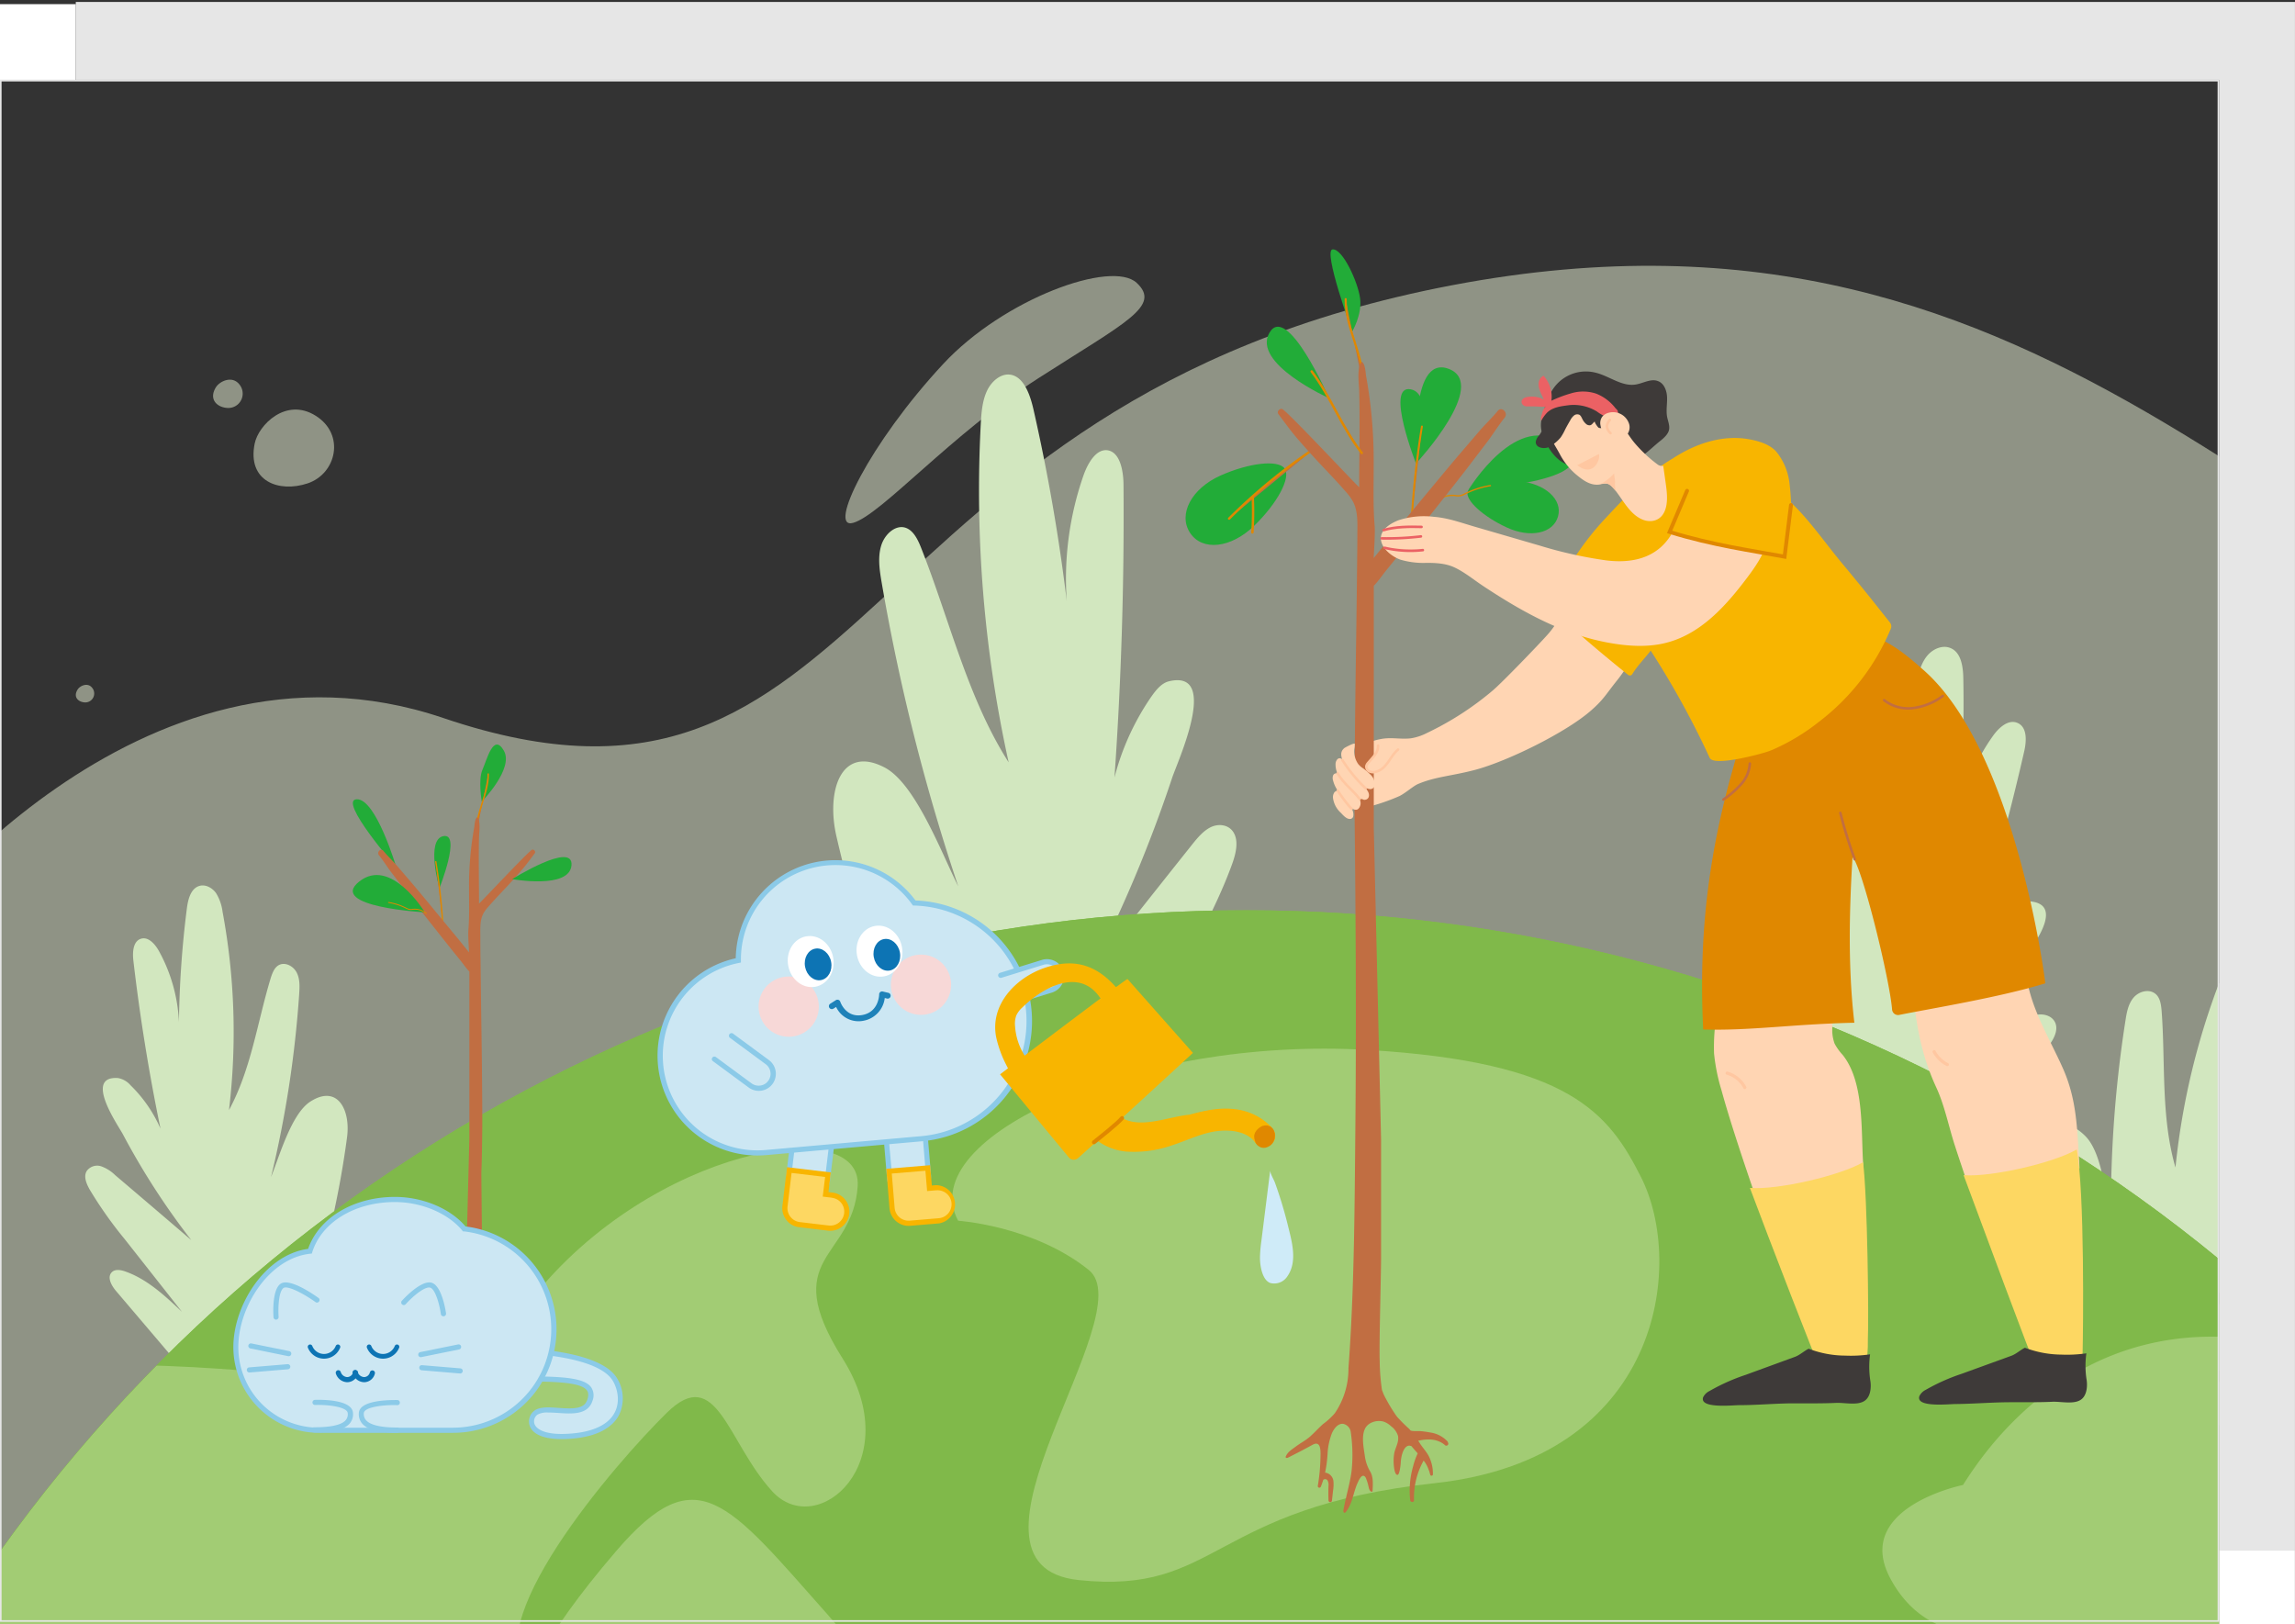 <svg xmlns="http://www.w3.org/2000/svg" xmlns:xlink="http://www.w3.org/1999/xlink" viewBox="0 0 715 506"><rect x="0" y="0" width="715" height="506" fill="#333333" stroke="none"/><defs><clipPath id="a"><rect y="24.14" width="691.4" height="480.39" fill="none"/></clipPath><clipPath id="b"><rect x="-0.02" y="25.61" width="691.4" height="480.39" fill="none"/></clipPath><clipPath id="c"><circle cx="388.18" cy="760.64" r="477.06" fill="#80b94a"/></clipPath></defs><g clip-path="url(#a)"><path d="M1063.89,197.6c-33.94,33.61-50.79,95.68-199,43.53S643.11,52.67,452.56,88.83,272.73,269.31,138.09,223.68C42.52,191.29-31.24,291.59-31.24,291.59L-6,758.57s1079.39-40.37,1094.85-54.69S1063.89,197.6,1063.89,197.6Z" fill="#ecf4d9" opacity="0.5"/><path d="M79.35,138.16c1.17-5.7,9.7-14.48,19-8.64s6.45,18.08-2.52,21.07S76.94,149.92,79.35,138.16Z" fill="#ecf4d9" opacity="0.5"/><path d="M67.29,120.61c1.17-1.85,5.2-3.85,7.48-.6a4.48,4.48,0,0,1-3.71,7.09C67.67,127,64.89,124.44,67.29,120.61Z" fill="#ecf4d9" opacity="0.5"/><path d="M24.19,214.8c.72-1.15,3.23-2.39,4.64-.37a2.78,2.78,0,0,1-2.3,4.4C24.42,218.76,22.69,217.18,24.19,214.8Z" fill="#ecf4d9" opacity="0.5"/><path d="M265.78,162.89c8.7-2.45,30.56-27.64,57.78-45.1s38.34-22.45,30.56-29.68S312.78,93,293.84,113.4C270.78,138.2,257.72,165.15,265.78,162.89Z" fill="#ecf4d9" opacity="0.5"/></g><g clip-path="url(#b)"><path d="M720.48,402.74c1.6-1.7,3.23-4,2.47-6.18-.63-1.85-2.78-2.84-4.74-2.77a13.59,13.59,0,0,0-5.52,1.82q-16,8-31.92,16a255.4,255.4,0,0,0,32.4-30.67c2.29-2.6,18.47-16.78,6.12-18.9-1.75-.3-3.47.54-5,1.42a47.83,47.83,0,0,0-14,12.4q12.62-27.21,22.72-55.5c1-2.79,1.64-6.6-.94-8.13-2.41-1.43-5.36.61-7.25,2.65a55.49,55.49,0,0,0-12.68,22.84,342.9,342.9,0,0,0,6.18-39.82c.31-3.21.21-7.16-2.62-8.76-2-1.16-4.74-.44-6.49,1.1a16.16,16.16,0,0,0-3.7,5.85,225.09,225.09,0,0,0-17.75,67.63c-4.59-15.9-3.08-32.53-4.32-48.88-.17-1.88-.44-4-1.89-5.2-2-1.68-5.19-.8-6.85,1.16s-2.13,4.61-2.52,7.14a376.66,376.66,0,0,0-4.46,65.31c-1.36-7.66-2.22-23.44-8-29.28-8.22-8.32-14.86-.48-15.71,9.2a326.21,326.21,0,0,0-.09,56.43q-5.15-13.72-10.27-27.45c-1.21-3.22-3.39-7.08-6.81-6.71a5.08,5.08,0,0,0-3,1.61c-3,3.14-2.45,8.13-1.7,12.41l4.44,25.46.75,4.29a16.91,16.91,0,0,1,3,1.9L676.13,455l27.24-19.65c2-1.45,4.25-3.91,2.93-6-.9-1.44-2.95-1.59-4.65-1.43-8.35.8-15.9,5-23.18,9.13l25.86-20.25C710,412.36,715.6,407.94,720.48,402.74Z" fill="#d2e7bf"/><path d="M383.88,269.14c1.19-3.29,2.16-7.37.24-10.09-1.61-2.26-4.67-2.48-7-1.31s-4.18,3.43-5.92,5.62q-15.93,20-31.8,40.14a426,426,0,0,0,25.78-61.19c1.63-4.93,15-33.88-1-30.06-2.27.54-4,2.66-5.47,4.76a78.82,78.82,0,0,0-11.5,25.21q3.18-45.39,2.82-90.91c0-4.49-1-10.23-4.78-11-3.6-.69-6.28,3.81-7.67,7.74a97.72,97.72,0,0,0-5.23,39.25A588.6,588.6,0,0,0,322,127.67c-1.06-4.7-3-10.23-7.13-10.93-3-.51-6,2-7.43,5.13s-1.7,6.78-1.89,10.3a393.19,393.19,0,0,0,8.69,105.32c-12.75-19.94-18.36-44.25-27.21-66.67-1-2.56-2.32-5.36-4.65-6.31-3.15-1.28-6.69,1.74-7.83,5.42s-.53,7.69.12,11.48a634.2,634.2,0,0,0,23.87,94.71c-5.1-10.07-13.23-31.89-22.9-37-13.76-7.22-18.34,7.5-15,21.65a539.48,539.48,0,0,0,25.21,79.78L261,307.46c-2.91-3.88-7.3-8.14-11.32-5.72a7.56,7.56,0,0,0-2.95,3.93c-2.26,6.09.65,12.83,3.49,18.47L267,357.66l2.84,5.65a19.8,19.8,0,0,1,4.51,1l78.82,3.05,24.44-42.78c1.8-3.15,3.43-7.86.88-10.11-1.76-1.55-4.32-.63-6.32.54-9.84,5.73-17.17,15.84-24.2,25.66q11.24-21.42,22.48-42.84C375.34,288.53,380.25,279.17,383.88,269.14Z" fill="#d2e7bf"/><path d="M638.35,325.71c1.54-2.11,3-4.84,1.91-7.19-.93-2-3.4-2.76-5.54-2.41a15.23,15.23,0,0,0-5.81,2.78Q612.44,329.92,596,341a288,288,0,0,0,31.56-38.46c2.18-3.2,18.08-21.14,4.29-21.77-2-.09-3.73,1.07-5.29,2.26a53.66,53.66,0,0,0-13.72,15.67q10.33-31.89,17.79-64.6c.74-3.23,1-7.54-2.06-8.87-2.83-1.25-5.79,1.41-7.6,3.94a62.84,62.84,0,0,0-11,27,387.54,387.54,0,0,0,1.69-44.94c-.07-3.6-.69-8-4-9.34-2.38-1-5.24.17-7,2.12s-2.55,4.5-3.3,7a254.85,254.85,0,0,0-10.81,77.35c-7.06-17-7.52-35.6-11-53.53-.43-2.06-1-4.33-2.74-5.5-2.36-1.58-5.79-.16-7.34,2.24s-1.75,5.4-1.86,8.26a424.29,424.29,0,0,0,3.45,72.93c-2.47-8.3-5.42-25.65-12.48-31.32-10.06-8.06-16.33,1.53-16,12.37a367.58,367.58,0,0,0,7.1,62.5l-14.75-29c-1.73-3.4-4.6-7.37-8.31-6.49a5.62,5.62,0,0,0-3.09,2.21c-2.89,3.89-1.65,9.34-.28,14q4,13.79,8.11,27.57c.45,1.55.91,3.1,1.36,4.65a18.7,18.7,0,0,1,3.53,1.67l64.11,18.74,27.33-25.54c2-1.88,4.15-4.92,2.44-7.06-1.18-1.48-3.43-1.36-5.28-.94-9,2-16.77,7.75-24.21,13.32l25.73-26C628.05,337.82,633.66,332.14,638.35,325.71Z" fill="#d2e7bf"/><path d="M27.94,370.59c-1-1.79-2-4.07-.89-5.82a4,4,0,0,1,4.51-1.41,12,12,0,0,1,4.29,2.71q11.9,10.11,23.75,20.27a227.76,227.76,0,0,1-21.33-33c-1.43-2.7-12.3-18.21-1.53-17.49a6.65,6.65,0,0,1,3.93,2.25A42.78,42.78,0,0,1,50,351.6q-5.38-26-8.45-52.35c-.3-2.6-.11-6,2.34-6.79,2.3-.74,4.39,1.62,5.59,3.76a50.39,50.39,0,0,1,6.27,22.23A309.25,309.25,0,0,1,58.22,283c.36-2.82,1.2-6.2,3.89-7,1.93-.58,4.06.6,5.23,2.28a14.53,14.53,0,0,1,2,5.78,204.15,204.15,0,0,1,2,61.77c6.91-12.73,8.82-27.32,13-41.12.51-1.58,1.14-3.32,2.59-4.08,2-1,4.51.38,5.53,2.4s.9,4.41.75,6.66a339.52,339.52,0,0,1-8.77,57C87,360.4,90.73,347,96.69,343.18c8.5-5.45,12.57,2.64,11.43,11.14a293,293,0,0,1-10.73,48.51q6.94-10.74,13.88-21.48c1.63-2.52,4.2-5.39,7-4.37a4.43,4.43,0,0,1,2.22,2c1.92,3.31.5,7.49-1,11L111,411l-1.46,3.54a14.47,14.47,0,0,0-2.88,1l-51.43,9.08q-9.55-11.23-19.12-22.48c-1.4-1.66-2.81-4.23-1.3-5.77,1-1.06,2.78-.77,4.17-.28,6.87,2.4,12.4,7.57,17.72,12.61L38.82,386A126.64,126.64,0,0,1,27.94,370.59Z" fill="#d2e7bf"/><circle cx="388.18" cy="760.64" r="477.06" fill="#80b94a"/><circle cx="388.18" cy="760.64" r="477.06" fill="#80b94a"/><g clip-path="url(#c)"><g opacity="0.6"><path d="M737.73,690.1s-38.1,21-65.48-1.17-8.33,24.5-46.42,2.33-1.2-49-58.34-39.67S435.12,729.32,452,790.44c17.62,63.71,18.2,93.75,64.29,109.68,53.21,18.39,97.61-39.67,101.18,5.83S613.92,971.29,633,1016.8s-31,50.17,10.71,115.51,106.56,56.57,136.32-13.44,30.34-63.57,16.06-112.57,8.33-61.84,40.47-102.68,14.33-66.57-9.52-71.34c-37.78-7.56-72.62-76.84-67.86-106s42.86,79.34,79.76,80.51,95.24-44.34,61.9-58.34-83.33-24.51-69-49,58.33,44.34,101.19,42,55.95,114.35,80.95,117.85,117.85-165.68,69-294-160.71-126-289.27-130.68c0,0-17.86,17.5-38.1,16.33s13.1-21-47.62-32.67-90.47,35-96.42,44.34c0,0-34.52,7-22.62,29.17s34.52,16.34,34.52,16.34,17.86,17.5-26.19,22.17l-26.18,18.66s-42.86,7-36.91,29.17,6,26.84-23.81,38.51-10.71,35,17.86,31.5,30.95-15.17,54.76-33.84,32.32-14.82,46.63,5.89c10.14,14.67,34.3,24.31,58.91,19A24.51,24.51,0,0,1,718.06,658C720.38,669.74,725.86,682,737.73,690.1Z" fill="#b9d98f"/><path d="M298.51,380.3s23.47,1.53,40.68,15.33-46.94,92-3.13,96.62,40.61-22.53,111-30.2,78-68,64.21-95.31c-10.05-19.86-22.1-35.94-85.39-39.66C353.91,322.84,284.43,354.23,298.51,380.3Z" fill="#b9d98f"/><path d="M165.51,522.92s1.57-10.74,26.6-39.87,34.42-15.34,65.72,19.93,43.81,85.88,15.64,85.88-64.15-26.07-61-1.53-34.79,18.95-46.94,24.54c-35.46,16.29-40.68,67.47-64.15,84.34s7.83,52.14-14.08,58.28-15.64-42.94-46.94-38.34S-41,786.69-8.16,788.23s50.07-19.94,59.45-3.07S38.78,828.1,65.38,846.5s20.34-10.73,53.19-13.8S178,848,210.89,875.64s42.24,3.07,48.5,49.07,89.19,19.94,89.19,61.35-29.73,30.67-28.17,82.81-40.68,24.54-57.89,90.48-103.27,85.88-54.76,167.16c0,0-12.52,35.27-43.81-4.6s-15.65-199.37-31.29-240.77-45.38-21.47-59.46-61.35-25-62.87-7.82-90.48,21.9-41.4,0-46-26.6-16.87-62.59-53.68-65.71,16.87-87.62-84.34-92.31-75.15-45.37-144.16S-88,493.78-138,489.18-145.85,434-11.29,426.3,128,452.37,165.51,404.83s103.27-58.27,101.7-35.27-25,21.47-4.69,53.68-7.82,56.74-21.9,41.4-17.22-39.87-32.86-24.53S146.74,507.58,165.51,522.92Z" fill="#b9d98f"/></g></g></g><path d="M495.46,221.54c4.11-3.54,4.78-5.14,8.28-9.51,6.66-8.31,12.07-21,6.33-31.33-2.77-5-10.08-6.58-14.87-3.53-2.07,1.32-3.34,3.57-4.45,5.77-2.56,5.06-4.77,10.46-8.59,14.75-2.8,3.15-14.12,14.9-17.11,17.43a94,94,0,0,1-20.35,13.16,16.63,16.63,0,0,1-5.13,1.73c-3.31.38-6-.41-9.39.23A20.61,20.61,0,0,0,424.9,232c-4.06,1.94-2,7.67-2.43,11.47-.21,1.94-.28,4.12,1,5.61,1.47,1.73.22,3,2.41,2.38A62.67,62.67,0,0,0,436,248c2-1,4.25-3.11,5.82-3.77,5.46-2.3,10.37-2.45,17.76-4.39C469.63,237.16,487.61,228.32,495.46,221.54Z" fill="#ffd5b3"/><path d="M380.21,148.16c9-4,17.94-5,20-2.22s-2.2,10.8-9.46,17.84-16.21,8-20,2.21S371.21,152.2,380.21,148.16Z" fill="#22ac38"/><path d="M382.93,161.56a179,179,0,0,1,26.82-22" fill="#c16e42" stroke="#e08800" stroke-linecap="round" stroke-miterlimit="10" stroke-width="0.75"/><path d="M421.26,103.31s-9.22-25.4-6.08-25.62,7.89,10.18,8.56,15.27S421.26,103.31,421.26,103.31Z" fill="#22ac38"/><path d="M419.24,93.19c-.14,9.07,5.85,17.74,5.36,26.8" fill="#c16e42" stroke="#e08800" stroke-linecap="round" stroke-miterlimit="10" stroke-width="0.66"/><path d="M457.53,152.55s15.37-25.39,29.73-13.91S457.53,152.55,457.53,152.55Z" fill="#22ac38"/><path d="M469.39,164.31c-7.34-3.41-12.79-8.36-12.17-11.06s7.78-4.21,16-3.39,13.67,5.77,12.17,11.06S476.73,167.72,469.39,164.31Z" fill="#22ac38"/><path d="M447.22,156.26a8.23,8.23,0,0,1,6.17-1.88,4.07,4.07,0,0,0,2.58-.31c.91-.47,1.83-.89,2.74-1.25a26.39,26.39,0,0,1,5.62-1.53" fill="none" stroke="#e08800" stroke-linecap="round" stroke-miterlimit="10" stroke-width="0.4"/><path d="M441.33,144.86s6.28-22.08-1.84-23.58S441.33,144.86,441.33,144.86Z" fill="#22ac38"/><path d="M441.51,144s22.47-24.31,9.83-29.09S441.51,144,441.51,144Z" fill="#22ac38"/><path d="M443,132.87a264.08,264.08,0,0,0-3.16,28.75" fill="#c16e42" stroke="#e08800" stroke-linecap="round" stroke-miterlimit="10" stroke-width="0.59"/><path d="M466.62,128c-1.8,2.22-3.9,4.15-5.75,6.32l-5.58,6.51c-3.81,4.45-7.55,9-11.28,13.49s-7.3,8.81-10.93,13.23c-1.71,2.09-3.4,4.2-5.1,6.31,0-1.32.5-7.48.29-10-.53-6.44-.29-12.87-.3-19.32a147.9,147.9,0,0,0-2.32-27.12c-.24-1.31-.26-4-1.36-4.69-1.68,1.32-.89,7-.84,9.08.25,9.69,0,20.31,0,30-2.4-2.3-20.95-22.15-23.78-24.27-.82-.61-2,.61-1.43,1.42,1.91,2.53,3.73,5.08,5.8,7.5s4.39,5,6.65,7.43c2.88,3.1,5.85,6.11,8.6,9.32a16.43,16.43,0,0,1,2.27,3.13c1.54,3,1.34,6.62,1.32,9.9,0,3.8-.06,7.6-.1,11.39q-.12,11.4-.29,22.79c-.21,15.2-.43,30.4-.48,45.6,0,2.36,0,4.72,0,7.07.38,33.23.56,66.46.24,99.69-.24,24.5-.33,49.07-2.14,73.48a24.63,24.63,0,0,1-4.24,14,21.44,21.44,0,0,1-3.65,3.36c-1.49,1.31-2.79,2.83-4.31,4.12-1.27,1.07-2.76,1.84-4.09,2.83s-2.57,1.68-3.21,3.1a.45.45,0,0,0-.06.32c.08.3.51.23.78.09,2.57-1.29,5.11-2.61,7.64-4,2.85-1.53,2.43,2.67,2.41,4.37a60.48,60.48,0,0,1-.81,8.39.49.49,0,0,0,.95.27c.28-.69.52-1.38.74-2.08a.89.89,0,0,1,1.29.12,2.62,2.62,0,0,1,.34,1.72c-.05,1.52-.05,3,0,4.55a.54.54,0,0,0,1.08,0c.12-1,.23-2.07.35-3.11a11.68,11.68,0,0,0,.11-2.83,3,3,0,0,0-2.6-2.71,39.47,39.47,0,0,0,.76-5.63,20.84,20.84,0,0,1,1.36-6.63c.6-1.33,1.75-3,3.38-2.95h.05a3,3,0,0,1,2.46,2.72,48.45,48.45,0,0,1,.24,12c-.53,4.1-1.82,8.1-2.54,12.19-.05.3,0,.72.27.79s.4-.13.54-.31c2.07-2.61,2.31-6.29,3.72-9.23.31-.64,1.18-2.63,2.14-1.74a1.79,1.79,0,0,1,.41.69,15.51,15.51,0,0,1,.75,2.49c.13.6.3,1.3.86,1.55a.3.3,0,0,0,.21,0c.15,0,.19-.25.19-.41.08-2.07.29-4.29-.89-6.1a13,13,0,0,1-1.57-4.91c-.36-2.4-1-5.7,0-8,.9-2.15,3.75-3.06,6-2.37a6.64,6.64,0,0,1,2.23,1.41,6,6,0,0,1,2.12,2.92c.39,1.64-.52,3.26-1,4.88-.7,2.42-.27,7.38.8,7.32.58.3,1-2.43,1.08-3.77.06-2,1-6.16,3.35-5.14.62.76,1.28,1.5,1.93,2.24a21.29,21.29,0,0,0-1.42,4,27.56,27.56,0,0,0-.92,10.57c.08.74,1.23.78,1.19,0a23.63,23.63,0,0,1,3-12.33,9.61,9.61,0,0,1,1.61,3,.46.46,0,0,0,.09.17c.13.42.25.84.36,1.27a.43.43,0,0,0,.83-.12,12,12,0,0,0-1.41-5.92c-.79-1.41-2-2.67-2.83-4.06-.11-.18-.24-.34-.35-.51,2.83-.66,5.91-.69,8.26,1.28a.62.62,0,0,0,1-.76.59.59,0,0,0-.14-.33,9.06,9.06,0,0,0-5.39-2.77,27.9,27.9,0,0,0-3.27-.44c-.46,0-2.61.1-2.9-.24a4.83,4.83,0,0,0-.41-.49,46,46,0,0,1-3.7-3.69c-.23-.32-.48-.63-.71-1a50.3,50.3,0,0,1-2.75-4.57c-.23-.41-.44-.84-.65-1.26s-.25-.61-.37-.92l-.25-.6a67.46,67.46,0,0,1-.71-9c-.2-5.7.44-27.22.43-32.36q0-18.35,0-36.7L428,258V182.5c1.41-1.45,2.59-3.21,3.83-4.75,1.8-2.23,3.61-4.45,5.4-6.69,3.57-4.48,7.11-9,10.67-13.49,3.42-4.31,6.84-8.62,10.18-13l5.18-6.8c1.91-2.5,3.54-5.21,5.51-7.65C470,128.62,467.84,126.48,466.62,128Z" fill="#c16e42"/><path d="M390.19,165.86a97.93,97.93,0,0,0,.1-11" fill="#c16e42" stroke="#e08800" stroke-linecap="round" stroke-miterlimit="10" stroke-width="0.75"/><path d="M414.06,124.05s-24.1-10.8-18.58-20.37S414.06,124.05,414.06,124.05Z" fill="#22ac38"/><path d="M408.64,115.71c6,7.92,9.45,17.6,15.62,25.41" fill="#c16e42" stroke="#e08800" stroke-linecap="round" stroke-miterlimit="10" stroke-width="0.75"/><path d="M150.1,249.73s10.1-10.28,6.87-15.88-5.21,2.66-6.64,5.89S150.1,249.73,150.1,249.73Z" fill="#22ac38"/><path d="M152.1,241.14c.1,6.24-4,12.21-3.69,18.46" fill="#c16e42" stroke="#e08800" stroke-linecap="round" stroke-miterlimit="10" stroke-width="0.45"/><path d="M136.89,276.72s-4.33-15.21,1.27-16.24S136.89,276.72,136.89,276.72Z" fill="#22ac38"/><path d="M123.48,270.25S105.11,249.18,111.15,249,123.48,270.25,123.48,270.25Z" fill="#22ac38"/><path d="M135.77,268.46a183.57,183.57,0,0,1,2.18,19.8" fill="#c16e42" stroke="#e08800" stroke-linecap="round" stroke-miterlimit="10" stroke-width="0.41"/><path d="M119.47,265.1c1.24,1.53,2.68,2.86,4,4.36l3.84,4.48c2.63,3.06,5.2,6.17,7.77,9.29s5,6.06,7.53,9.11c1.18,1.44,2.34,2.9,3.51,4.34,0-.9-.34-5.15-.2-6.88.37-4.44.2-8.87.21-13.31a101.76,101.76,0,0,1,1.6-18.67c.16-.9.17-2.72.94-3.23,1.15.91.61,4.78.57,6.25-.17,6.67,0,14,0,20.67,1.66-1.58,14.44-15.25,16.38-16.71.56-.42,1.41.42,1,1-1.31,1.74-2.56,3.5-4,5.16s-3,3.44-4.58,5.12c-2,2.13-4,4.21-5.92,6.42a11.46,11.46,0,0,0-1.57,2.16c-1.05,2.07-.92,4.56-.9,6.81,0,2.62,0,5.23.06,7.85q.09,7.84.2,15.69c.15,10.47.3,20.94.34,31.41,0,1.62,0,3.24,0,4.86-.26,22.89-.39,3.76-.17,26.65.17,16.87.23,8.73,1.48,25.54a16.91,16.91,0,0,0,2.92,9.64,14.77,14.77,0,0,0,2.51,2.31c1,.9,1.92,2,3,2.84.87.74,1.9,1.27,2.82,1.95a6.18,6.18,0,0,1,2.21,2.13.37.37,0,0,1,0,.23c0,.2-.35.15-.54.06q-2.66-1.33-5.26-2.74c-2-1.05-1.67,1.84-1.66,3a41.43,41.43,0,0,0,.56,5.78.34.34,0,0,1-.66.18c-.19-.47-.36-.95-.51-1.43a.61.61,0,0,0-.88.08,1.83,1.83,0,0,0-.24,1.19c0,1,0,2.09,0,3.14a.37.37,0,0,1-.74,0l-.24-2.15a8,8,0,0,1-.08-1.95,2.08,2.08,0,0,1,1.79-1.87A26.48,26.48,0,0,1,156,422a14.26,14.26,0,0,0-.93-4.57c-.41-.91-1.21-2-2.33-2h0a2.06,2.06,0,0,0-1.7,1.87,33.35,33.35,0,0,0-.16,8.29c.36,2.82,1.25,5.58,1.75,8.39,0,.21,0,.5-.19.55s-.28-.09-.37-.21c-1.43-1.8-1.59-4.33-2.57-6.36-.21-.44-.81-1.81-1.47-1.2a1.22,1.22,0,0,0-.28.48,11.25,11.25,0,0,0-.52,1.71c-.09.41-.2.9-.59,1.07a.22.22,0,0,1-.14,0c-.11,0-.13-.17-.14-.28-.05-1.43-.19-3,.62-4.21a8.88,8.88,0,0,0,1.08-3.38c.25-1.65.7-3.92,0-5.53a3.42,3.42,0,0,0-4.11-1.63,4.39,4.39,0,0,0-1.53,1,4.14,4.14,0,0,0-1.47,2c-.26,1.13.36,2.24.68,3.36.49,1.66.19,5.08-.55,5-.39.2-.71-1.68-.74-2.6,0-1.37-.72-4.24-2.3-3.54-.43.52-.89,1-1.34,1.55a14.27,14.27,0,0,1,1,2.72,19,19,0,0,1,.64,7.28c-.06.51-.85.54-.82,0a16.3,16.3,0,0,0-2.07-8.49,6.68,6.68,0,0,0-1.11,2.09.24.24,0,0,1-.06.11c-.09.29-.17.58-.25.88a.29.29,0,0,1-.57-.08,8.27,8.27,0,0,1,1-4.08c.55-1,1.36-1.84,2-2.8l.24-.35c-1.95-.45-4.07-.47-5.69.88a.42.42,0,0,1-.66-.52.37.37,0,0,1,.09-.23,6.25,6.25,0,0,1,3.72-1.9,16.91,16.91,0,0,1,2.25-.31c.32,0,1.79.07,2-.16a3.17,3.17,0,0,1,.28-.34,32.16,32.16,0,0,0,2.55-2.54c.16-.22.34-.44.49-.66a34.63,34.63,0,0,0,1.9-3.15l.45-.87c.08-.21.16-.42.25-.63s.11-.28.17-.42a45.62,45.62,0,0,0,.49-6.21c.14-3.93,1.24-47.31,1.24-47.31q0-26,0-52c-1-1-1.78-2.21-2.64-3.27q-1.86-2.3-3.71-4.6c-2.46-3.09-4.9-6.2-7.35-9.29s-4.71-5.94-7-9l-3.57-4.68c-1.31-1.72-2.44-3.59-3.8-5.27C117.17,265.54,118.63,264.06,119.47,265.1Z" fill="#c16e42"/><path d="M159.56,273.88s17.89,3.26,18.49-4.33S159.56,273.88,159.56,273.88Z" fill="#22ac38"/><path d="M132.37,284.23s-10.59-17.49-20.48-9.58S132.37,284.23,132.37,284.23Z" fill="#22ac38"/><path d="M132.83,284.57a5.61,5.61,0,0,0-4.25-1.29,2.83,2.83,0,0,1-1.78-.22c-.62-.32-1.25-.61-1.88-.86a18.24,18.24,0,0,0-3.87-1.05" fill="none" stroke="#e08800" stroke-linecap="round" stroke-miterlimit="10" stroke-width="0.28"/><path d="M421.59,254.36a3.29,3.29,0,0,0-.76-2.77,3.93,3.93,0,0,0,1,.57,1.36,1.36,0,0,0,1.1,0,1.39,1.39,0,0,0,.35-.29,2.5,2.5,0,0,0,.57-2.07c0-.27-.32-.72.06-.86s.82.23,1.1.24c1.44,0,1.78-1.28,1.27-2.41a7.34,7.34,0,0,0-1-1.45,4.34,4.34,0,0,0,1.36.49,1.48,1.48,0,0,0,1.32-.43,1.6,1.6,0,0,0,.32-.81,4.12,4.12,0,0,0-1.31-3.24,20.86,20.86,0,0,0-2.19-1.9,6.38,6.38,0,0,1-1.61-1.38,6.88,6.88,0,0,1-1.23-4.69,7.29,7.29,0,0,0,.13-1.61c-.05-.47-3,1.11-3.26,1.31-1.17,1-1.09,2.09-.67,3.52a1,1,0,0,0-1.53,0,2.34,2.34,0,0,0-.52,1.63,6.4,6.4,0,0,0,.63,2.79,1.07,1.07,0,0,0-1.39.56,2.45,2.45,0,0,0,0,1.65,9.61,9.61,0,0,0,1.49,3.17,1.23,1.23,0,0,0-1.24.7,2.65,2.65,0,0,0-.29,1.52,7.59,7.59,0,0,0,2.41,4.59c.71.73,1.71,1.95,2.83,1.94A1.05,1.05,0,0,0,421.59,254.36Z" fill="#ffd5b3"/><path d="M429.34,232.29c.11,2.1-1.7,3.73-3.06,5.33a2.44,2.44,0,0,0-.57.95,1.62,1.62,0,0,0,.85,1.7,2.9,2.9,0,0,0,2,.18c3.48-.77,4.49-4.86,7-6.94" fill="#ffd5b3" stroke="#ffc7a1" stroke-linecap="round" stroke-miterlimit="10" stroke-width="0.79"/><path d="M416.78,246.31a43.08,43.08,0,0,0,4.29,5.67" fill="none" stroke="#ffc7a1" stroke-linecap="round" stroke-miterlimit="10" stroke-width="0.79"/><path d="M423.55,248.87c-2-2.72-4.86-4.57-6.83-7.94" fill="none" stroke="#ffc7a1" stroke-linecap="round" stroke-miterlimit="10" stroke-width="0.79"/><path d="M418.23,236.82a45.57,45.57,0,0,0,7.22,8.75" fill="none" stroke="#ffc7a1" stroke-linecap="round" stroke-miterlimit="10" stroke-width="0.79"/><path d="M552.69,374.36a100.82,100.82,0,0,0,24.11-3.64c1.32-.37,2.63-.78,3.94-1.2-.1-2.48-.21-5-.31-7.44-.64-10.36.34-25.08-6.36-33.45a17,17,0,0,1-2.5-3.49,12.2,12.2,0,0,1-.72-4.86l-.6-43.15c0-3.6-.11-7.28-1.39-10.6s-4-6.27-7.71-6.86c-3.3-.53-6.8.93-9.36,3.19a26.07,26.07,0,0,0-5.77,8.19c-7,14.13-9.14,29.73-11.19,45a60.77,60.77,0,0,0-.82,12.16,59.24,59.24,0,0,0,2.33,11.5c2.38,8.71,6.59,21.52,11.16,34.64C549.23,374.4,551,374.41,552.69,374.36Z" fill="#ffd5b3"/><path d="M580.43,362.08c-7.12,4.16-26.55,8.68-35.25,8,5.16,13.93,21.52,56.23,22,56.6,1.82,1.37,6.73,4,9,3.39,5-1.33,5.82-5.51,5.75-12.92C582.23,411,581.83,373.06,580.43,362.08Z" fill="#fdd762"/><path d="M582.62,421.92a40.83,40.83,0,0,1-7.77.4,32.07,32.07,0,0,1-11.36-2.14c-1.32.62-2.8,2-4.29,2.53l-15.41,5.63a61.36,61.36,0,0,0-11.18,5,4.3,4.3,0,0,0-2,1.95c-1.22,3.59,9,2.49,11.09,2.47,5.49,0,11-.51,16.44-.57,4.63,0,9.27.07,13.9-.14,2.76-.13,7.06,1,9.21-.91,1.67-1.45,1.75-4.4,1.41-6.2A28.37,28.37,0,0,1,582.62,421.92Z" fill="#3e3a39"/><path d="M613.4,369.93a79.2,79.2,0,0,0,10.07-1.16c4.27-.73,8.51-1.67,12.76-2.53,2.91-.6,5.83-1.09,8.75-1.65,1-.18,1.92-.38,2.87-.59l-.09-2.24c-.64-10.35-.78-19.29-5.06-28.92-3.94-8.87-9.21-17.29-11.09-27-1-5.28-1-10.76-1.66-16.11-1.07-8.38-4.92-15.28-7.35-23.12-1.85-6-4.3-12.48-11.64-13.88-5.75-1.1-12,2.38-15.29,7.24s-4.31,10.81-4.33,16.49c0,11.61,3.8,22.44,4.84,33.85.92,10.12,2.78,19.21,7.07,28.49,2.61,5.63,3.87,12.23,5.81,18.17C610.47,361.33,611.93,365.63,613.4,369.93Z" fill="#ffd5b3"/><path d="M647,358.1c-7.13,4.16-26.55,8.68-35.25,8,5.16,13.93,21.77,58.76,22.27,59.14,1.83,1.36,6.49,1.46,8.81.85,5-1.33,6,2.63,6-4.78C649,415.11,649.51,371.1,647,358.1Z" fill="#fdd762"/><path d="M650,421.61a41.71,41.71,0,0,1-7.77.4,32.52,32.52,0,0,1-11.36-2.14c-1.32.62-2.8,2-4.29,2.52L611.12,428a61.11,61.11,0,0,0-11.19,5,4.3,4.3,0,0,0-1.95,1.94c-1.23,3.59,9,2.49,11.08,2.47,5.5-.05,11-.51,16.44-.56,4.64-.05,9.28.07,13.91-.15,2.75-.13,7.06,1,9.21-.9,1.67-1.46,1.75-4.41,1.41-6.21A28.3,28.3,0,0,1,650,421.61Z" fill="#3e3a39"/><path d="M599.42,208.87c-5.34-4.74-11.07-9.58-18.08-11.29-6.84-1.66-11.83,0-17.46,2.69-12.45,5.94-16.1,14.07-20.14,26.51-10.58,32.61-14.75,60.45-13.12,93.94,15,.43,27.85-1.69,47.1-2.1-2-17-1.61-34.47-.57-51.68,3.21,3.87,11.62,38.38,12.32,47.55a1.87,1.87,0,0,0,2.25,1.69c9.93-2,31.54-5.51,45.48-9.84C637,303.91,627.74,234,599.42,208.87Z" fill="#e08800"/><path d="M577.83,267.67a139,139,0,0,1-4.47-14.42" fill="none" stroke="#c16e42" stroke-linecap="round" stroke-miterlimit="10" stroke-width="0.79"/><path d="M587,218.13a12.13,12.13,0,0,0,9.12,2.44,19.55,19.55,0,0,0,9.15-3.75" fill="none" stroke="#c16e42" stroke-linecap="round" stroke-miterlimit="10" stroke-width="0.79"/><path d="M545.15,237.87a10.52,10.52,0,0,1-2.72,6.43,29.66,29.66,0,0,1-5.5,4.78" fill="none" stroke="#c16e42" stroke-linecap="round" stroke-miterlimit="10" stroke-width="0.79"/><path d="M507.2,155.14a1.3,1.3,0,0,1,.31.39l-.3.12Z" fill="#595757"/><path d="M552.17,233.6a64.84,64.84,0,0,0,14.54-8.75,70.58,70.58,0,0,0,22.38-29,1.91,1.91,0,0,0-.28-1.91q-3-3.79-6-7.57-4.5-5.58-9.09-11.09c-5.62-6.75-11.15-15-17.89-20.65a121.43,121.43,0,0,0-15.67-11.21,18.8,18.8,0,0,0-20.4.25c-7.16,4.46-13.86,11.67-19.61,17.82a87.82,87.82,0,0,0-15.43,22.74c-.54,1.15-1.06,2.32-1.66,3.45-1.14,2.14,19.76,19,24.18,22.57a.87.87,0,0,0,1.29-.24c1.71-2.75,3.8-4.79,5.74-7.31a271.29,271.29,0,0,1,18.39,33.42c1.27,2.77,16.22-1.27,18.4-2.09C551.4,233.91,551.79,233.76,552.17,233.6Z" fill="#f8b500"/><path d="M545.56,151.75a16.46,16.46,0,0,0-10.6-5c-10-.55-9.16,7.82-12.2,15.43-1.51,3.82-5.63,14.45-22.34,12.4A133.05,133.05,0,0,1,479.79,170l-20.63-6c-4.27-1.25-8.1-2.66-12.5-3a25.58,25.58,0,0,0-10.9,1.05c-2.36.9-5.72,2.85-5.55,5.85s3.5,5.54,6.07,6.45a25.34,25.34,0,0,0,8.21,1c2.76,0,5.87.15,8.51,1.36,3.22,1.46,6.33,4.06,9.3,6,12.11,8,24.58,14.89,38.66,17.49,5.94,1.1,12.05,1.52,17.74.15,11-2.64,18.93-11.48,25.62-20.38,3.17-4.22,6.31-8.82,6.75-14.25A18,18,0,0,0,545.56,151.75Z" fill="#ffd5b3"/><path d="M521.48,142.62c6.66-4.33,14.86-7.13,22.87-5.87,3.14.5,7,1.55,9.13,4.05a19.2,19.2,0,0,1,4,9.49,75.67,75.67,0,0,1,.37,14.9c-.14,3.06.47,8.65-3.87,8-5.23-.77-13.45-2.3-18.56-3.61-1.3-.33-16.38-3.87-16.38-3.87s5-13.86,5.66-17.68" fill="#f8b500"/><path d="M431.05,165.15c3.76-1.11,7.83-1.09,11.83-1" fill="#ffc7a1" stroke="#eb6164" stroke-linecap="round" stroke-miterlimit="10" stroke-width="0.79"/><path d="M442.69,167.11a89.21,89.21,0,0,1-12.25.61" fill="#ffc7a1" stroke="#eb6164" stroke-linecap="round" stroke-miterlimit="10" stroke-width="0.79"/><path d="M431.36,170.66a35.12,35.12,0,0,0,11.93.72" fill="#ffc7a1" stroke="#eb6164" stroke-linecap="round" stroke-miterlimit="10" stroke-width="0.79"/><path d="M480.21,134a8.9,8.9,0,0,1,.05-3.37,35.73,35.73,0,0,1,2.28-6.92A12.32,12.32,0,0,1,497,116.08c4.31,1,8.22,4.42,12.6,3.71,2.41-.39,4.85-2,7.1-1,1.83.79,2.6,3,2.67,5s-.34,4,0,6c.26,1.37.88,2.72.62,4.08s-1.57,2.56-2.76,3.5c-3.17,2.5-6.88,6.68-11.09,7.21a28,28,0,0,1-4.84-.14c-1.77-.1-3.5.5-5.26.57-2.66.11-5.56.64-8-.35C484.07,143,481.34,138.41,480.21,134Z" fill="#3e3a39"/><path d="M503.55,153.17c-.3-.4-.61-.78-.93-1.15a3.64,3.64,0,0,0-1.77-1.31,6.1,6.1,0,0,0-2.42.22c-2.8.45-5.07-1.21-7.07-2.83a21.38,21.38,0,0,1-5.44-6.69c-1.47-2.81-4.4-6.67-3.7-9.92.58-2.7,4.43-4.59,7.12-5.55a10.15,10.15,0,0,1,4.79-.41c1.85.24,4.67.8,6.1,2,1,.86,2,1.73,3,2.62,2.56,2.3,4,5.55,6.28,8.15a42.8,42.8,0,0,0,6.95,6.43,2.13,2.13,0,0,0,1.71.37q.42,2.88.82,5.78c.4,2.82.77,6.45-.68,9s-4.35,3-6.78,1.9C507.89,160.16,505.92,156.29,503.55,153.17Z" fill="#ffd5b3"/><path d="M481.75,129a19.29,19.29,0,0,1,2.76-5.53,9.79,9.79,0,0,1,3.22-3.18,10.76,10.76,0,0,1,6.8-1.3c2.11.45,3.77,2.18,5.88,2.74s4.1.87,5.39,2.94a5.36,5.36,0,0,1,.76,3.31,7.48,7.48,0,0,1-1.53,4.29c-.69.73-1.19.32-2,.07a3,3,0,0,0-2.43.32c-.76.43-1.71,1-2.59.56-.22-.13-1.41-1.76-1.11-1.92-.56.3-.84,1-1.44,1.17a1.58,1.58,0,0,1-1.39-.46,4.44,4.44,0,0,1-1-1.29c-.29-.54-.51-1.19-1-1.49a1.62,1.62,0,0,0-1.73.24,4.7,4.7,0,0,0-1.12,1.45c-.55.94-1.09,1.88-1.58,2.84a16.82,16.82,0,0,1-1.42,2.52,11.32,11.32,0,0,1-1.71,1.68,8.93,8.93,0,0,1-2.11,1.38c-1.29.53-4,.28-3.94-1.7a3.62,3.62,0,0,1,1-1.94,9.7,9.7,0,0,0,1.85-4.32A20.35,20.35,0,0,1,481.75,129Z" fill="#3e3a39"/><path d="M504,128.23a.33.33,0,0,0,0-.25,2.93,2.93,0,0,0-.65-.74,14.17,14.17,0,0,0-6-4.58,12.83,12.83,0,0,0-7.92-.11,39.21,39.21,0,0,0-6.09,2.29,9.76,9.76,0,0,0-2.47-7.81c-1.94,1.13-1.76,3.21-1,5,.33.85.76,1.66,1.12,2.49a7.66,7.66,0,0,0-2.05-.8,8.68,8.68,0,0,0-3.33,0c-1,.18-2,1-1.4,2.11a1.72,1.72,0,0,0,1.45.77c.6,0,1.21,0,1.81,0,1.36,0,2.68.2,4,.07a5.16,5.16,0,0,0-1.06,2.24,6.17,6.17,0,0,0-.33,1.08c-.05.29.09,1,0,1.26a11.47,11.47,0,0,1,1.94-2.73c1.8-1.71,4.47-2,6.94-2.31a13.79,13.79,0,0,1,8.57,2,13.83,13.83,0,0,0,2.28,1.4,6.44,6.44,0,0,0,2.72-.11l.15.1C503.48,130.22,504.53,129.08,504,128.23Z" fill="#eb6164"/><path d="M499.6,134.93a6.32,6.32,0,0,1-1-2.57,3.38,3.38,0,0,1,.61-2.58,3.72,3.72,0,0,1,1.82-1.15,5.25,5.25,0,0,1,6.52,3.45,3.68,3.68,0,0,1-.51,3.13,9.23,9.23,0,0,1-1.72,1.7" fill="#ffd5b3"/><path d="M491.38,144.93l6.76-3.49C498.72,143,496.46,148.91,491.38,144.93Z" fill="#ffc7a1"/><path d="M499.41,150.37a16.31,16.31,0,0,0,3.47-2.89c.05.88.24,1.73.29,2.6a10,10,0,0,0,.19,2.85,18.37,18.37,0,0,0-1.28-1.37,3.69,3.69,0,0,0-1.32-.88,3.79,3.79,0,0,0-2.25.15l-.08,0C498.76,150.7,499.09,150.55,499.41,150.37Z" fill="#ffc7a1"/><path d="M501.55,130.83a3.69,3.69,0,0,0-.94,1.93,3.25,3.25,0,0,0,1.15,2.18" fill="none" stroke="#ffc7a1" stroke-linecap="round" stroke-miterlimit="10" stroke-width="0.79"/><path d="M602.58,327.64a9.61,9.61,0,0,0,4.09,4" fill="none" stroke="#ffc7a1" stroke-linecap="round" stroke-miterlimit="10" stroke-width="1"/><path d="M538.09,334.33a9,9,0,0,1,5.5,4.47" fill="none" stroke="#ffc7a1" stroke-linecap="round" stroke-miterlimit="10" stroke-width="1"/><path d="M525.6,152.9c-1.82,4.32-3.62,8.51-5.44,12.82,13.47,4.16,25.67,5.81,35.82,7.7l2-16.08" fill="none" stroke="#e08800" stroke-linecap="round" stroke-miterlimit="10" stroke-width="1.21"/><path d="M392.55,391.3a16.53,16.53,0,0,0,.07,2.11c.2,2.06.95,5.53,3.17,6.3a4.88,4.88,0,0,0,5.32-2.14c3.16-4.57,1.38-10.74.18-15.6q-1.12-4.59-2.57-9.09-.72-2.25-1.53-4.48c-.32-.91-1.57-2.93-1.45-3.86q-1.39,11.1-2.78,22.2A43.88,43.88,0,0,0,392.55,391.3Z" fill="#cfebf8"/><rect x="276.58" y="348.59" width="12.13" height="22.97" rx="5.39" transform="translate(594.32 695.34) rotate(175.22)" fill="#cce7f3"/><path d="M278.36,371.08a5.69,5.69,0,0,1-2-3.88l-1.1-13.1a5.74,5.74,0,0,1,5.23-6.18l2.28-.19a5.74,5.74,0,0,1,6.18,5.23l1.1,13.09a5.74,5.74,0,0,1-5.23,6.18l-2.28.19a5.62,5.62,0,0,1-4.17-1.34Zm4.54-21.74-2.29.19a4.07,4.07,0,0,0-2.79,1.44,4.12,4.12,0,0,0-1,3L278,367.06a4.15,4.15,0,0,0,4.44,3.76l2.29-.19a4.12,4.12,0,0,0,3.75-4.45l-1.09-13.09a4.08,4.08,0,0,0-1.45-2.79,3.94,3.94,0,0,0-1.23-.72A4,4,0,0,0,282.9,349.34Z" fill="#8bcae8"/><path d="M289.05,363.86l.53,6.33,2.07-.17a5.16,5.16,0,1,1,.86,10.29l-9,.76a5.17,5.17,0,0,1-5.58-4.72l-1-11.48Z" fill="#fdd762"/><path d="M277.12,376.42l-1-12.29L289.78,363l.53,6.33,1.27-.11a6,6,0,0,1,1,11.91l-9,.75a5.82,5.82,0,0,1-2.57-.35A6,6,0,0,1,277.12,376.42Zm14.59-5.6-2.87.24-.53-6.33-10.48.87.89,10.68a4.37,4.37,0,0,0,4.71,4l9-.76a4.33,4.33,0,0,0,3-1.53,4.36,4.36,0,0,0-3.7-7.16Z" fill="#f8b500"/><rect x="246.44" y="349.29" width="12.13" height="22.97" rx="5.39" transform="translate(460.3 749.04) rotate(-173.17)" fill="#cce7f3"/><path d="M246.09,370.7a5.68,5.68,0,0,1-1.19-4.21l1.57-13.05a5.72,5.72,0,0,1,6.36-5l2.27.27a5.74,5.74,0,0,1,5,6.36l-1.56,13.05a5.73,5.73,0,0,1-6.36,5l-2.28-.27a5.64,5.64,0,0,1-3.81-2.15Zm8.82-20.39-2.27-.27a4.12,4.12,0,0,0-4.58,3.59l-1.56,13.05a4.07,4.07,0,0,0,.85,3,4.11,4.11,0,0,0,2.74,1.55l2.28.27a4.11,4.11,0,0,0,4.57-3.59l1.56-13.05a4.07,4.07,0,0,0-.85-3,3.83,3.83,0,0,0-.79-.77A4.13,4.13,0,0,0,254.91,350.31Z" fill="#8bcae8"/><path d="M258,366l-.73,6.12,2.06.25a5.17,5.17,0,1,1-1.23,10.26l-9-1.07a5.18,5.18,0,0,1-4.52-5.75L246,364.51Z" fill="#fdd762"/><path d="M245,380.07a5.9,5.9,0,0,1-1.24-4.4l1.44-12.05,13.64,1.63-.73,6.13,1.27.15a6,6,0,0,1,5.21,6.64,6,6,0,0,1-6.63,5.22l-9-1.08a5.85,5.85,0,0,1-2.84-1.12A5.76,5.76,0,0,1,245,380.07Zm14.18-6.94-2.86-.35.74-6.12-10.45-1.25-1.25,10.46a4.37,4.37,0,0,0,3.81,4.85l9,1.07a4.36,4.36,0,0,0,3.94-7,4.31,4.31,0,0,0-2.91-1.63Z" fill="#f8b500"/><path d="M287.22,354.74a36.79,36.79,0,0,0-2.37-73.43A30.25,30.25,0,0,0,230,299.19a30.28,30.28,0,0,0,8.63,59.86Z" fill="#cce7f3"/><path d="M294.62,354.15a38.2,38.2,0,0,1-7.32,1.39l-48.58,4.31a31.09,31.09,0,0,1-9.5-61.32,31.06,31.06,0,0,1,56-18,37.6,37.6,0,0,1,9.35,73.64Zm-7.47-.21a36,36,0,0,0-2.32-71.83h-.4l-.23-.32a29.44,29.44,0,0,0-53.37,17.4v.67l-.65.13a29.48,29.48,0,0,0,8.4,58.27Z" fill="#8bcae8"/><path d="M314.44,312.46l13.23-4.09a4.52,4.52,0,0,0,3-5.64h0a4.54,4.54,0,0,0-5.65-3l-13.23,4.09" fill="#cce7f3"/><path d="M314.34,313.26a.81.81,0,0,1-.67-.56.8.8,0,0,1,.53-1l13.23-4.1a3.71,3.71,0,0,0-2.19-7.08L312,304.61a.81.81,0,0,1-1-.53.82.82,0,0,1,.53-1L324.77,299a5.32,5.32,0,0,1,3.14,10.16l-13.23,4.09A.67.67,0,0,1,314.34,313.26Z" fill="#8bcae8"/><circle cx="286.93" cy="306.78" r="9.39" fill="#f7d8d7"/><circle cx="245.72" cy="313.6" r="9.39" fill="#f7d8d7"/><ellipse cx="274" cy="296.32" rx="7.12" ry="7.98" transform="translate(-49.5 55.01) rotate(-10.52)" fill="#fff"/><ellipse cx="252.57" cy="299.56" rx="7.12" ry="7.98" transform="translate(-50.45 51.15) rotate(-10.52)" fill="#fff"/><ellipse cx="276.3" cy="297.45" rx="4.13" ry="4.98" transform="translate(-49.67 55.45) rotate(-10.52)" fill="#0d74b4"/><ellipse cx="254.88" cy="300.43" rx="4.13" ry="4.98" transform="translate(-50.57 51.59) rotate(-10.52)" fill="#0d74b4"/><path d="M269,318a7.7,7.7,0,0,1-8.51-4.3l-.85.54a.92.92,0,0,1-1.26-.29.91.91,0,0,1,.29-1.26l1.75-1.11a.94.94,0,0,1,.8-.08.91.91,0,0,1,.56.57c.07.21,1.79,5.08,6.89,4.14s5.23-6.21,5.23-6.43a.91.91,0,0,1,.35-.72.9.9,0,0,1,.77-.17l1.75.41a.92.92,0,0,1,.68,1.1.91.91,0,0,1-1.1.68l-.71-.17A8.14,8.14,0,0,1,269,318Z" fill="#1e82b9"/><path d="M222.53,329.9l11.15,8.22a4.53,4.53,0,0,0,6.31-1h0a4.53,4.53,0,0,0-1-6.31l-11.15-8.22" fill="#cce7f3"/><path d="M221.83,330.29a.81.81,0,0,1,1.18-1l11.15,8.22a3.68,3.68,0,0,0,2.75.67,3.59,3.59,0,0,0,2.43-1.46,3.64,3.64,0,0,0,.68-2.75,3.71,3.71,0,0,0-1.46-2.43l-11.15-8.22a.8.8,0,1,1,1-1.29l11.15,8.22a5.33,5.33,0,0,1,1.12,7.43,5.31,5.31,0,0,1-7.43,1.12l-11.15-8.22A.78.78,0,0,1,221.83,330.29Z" fill="#8bcae8"/><path d="M396.08,351.1a18.63,18.63,0,0,0-11.17-5.53c-4.91-.64-9.54.39-14.26,1.67l-.19.05h-.1c-6.51.65-14.86,4.39-20.78,1,10.33-9.45,22.08-20.27,22.08-20.27L351.27,305c-.12,0-1.48,1-3.61,2.53-6.71-7.61-13.94-8.87-22.38-5.94-9,3.14-17,11.59-14.89,21.7a35.56,35.56,0,0,0,3.07,8.4c.18.36.37.75.58,1.12l-2.47,1.88L333,360.59a2,2,0,0,0,2.84.22c1.35-1.19,3.48-3.11,6.05-5.44a18.16,18.16,0,0,0,8.78,3.37,36.07,36.07,0,0,0,14.87-2.07c4.76-1.55,9.26-3.89,14.32-4.36,3.81-.35,8.65.22,11.08,3.5a3.53,3.53,0,0,0,5.24.56C397.84,354.83,397.52,352.63,396.08,351.1Zm-76.85-22.24a19.52,19.52,0,0,1-3-9.28,7.45,7.45,0,0,1,.39-3.22,7.78,7.78,0,0,1,1.86-2.48c6.6-6.45,17.5-12.21,23.89-3.53l.51.68C335.91,316.25,326,323.72,319.23,328.86Z" fill="#f8b500"/><path d="M397,352.52l0-.09c-.06-.1-.11-.21-.17-.32s-.11-.22-.18-.33l0,0a3,3,0,0,0-1.12-.94h0l-.69-.23h0l-.74,0c-.14,0-.24.05-.41.09a2.15,2.15,0,0,0-.41.09c-.16.07-.5.25-.72.38a4.31,4.31,0,0,0-.62.51,4.75,4.75,0,0,0-.4.38,7,7,0,0,0-.5.75l-.06.12v0l-.21.66a2.1,2.1,0,0,0,0,.75.51.51,0,0,0,0,.13c0,.21.09.48.15.7l0,0a.49.49,0,0,0,0,.11c0,.05.06.1.08.15a2.17,2.17,0,0,0,.41.95,2.11,2.11,0,0,0,.8.74,2.17,2.17,0,0,0,1,.43,2.9,2.9,0,0,0,2-.37,3.26,3.26,0,0,0,.48-.27l0,0c.18-.15.39-.34.55-.5l.07-.07a5.08,5.08,0,0,0,.49-.75.89.89,0,0,0,.08-.17,5.08,5.08,0,0,0,.28-.86,6.15,6.15,0,0,0,.06-.9,1.34,1.34,0,0,0,0-.2A5.58,5.58,0,0,0,397,352.52Z" fill="#e08800"/><path d="M340.82,355.85c1.65-1.32,7.42-5.87,8.76-7.52" fill="none" stroke="#e08800" stroke-linecap="round" stroke-miterlimit="10" stroke-width="1.26"/><path d="M156.73,420.63s29.27-.35,34.88,9.24c3.16,5.41,3.21,16.16-13.52,17.54-14.3,1.17-13.73-5.69-11-7.41,3.85-2.46,14.73,2.49,16.71-3.82s-6.32-6.79-25.84-6.53-1.2-9-1.2-9" fill="#cce7f3"/><path d="M175,448.34c-7.4,0-9.47-2.57-10-4.24a4.2,4.2,0,0,1,1.68-4.77c1.74-1.11,4.45-.92,7.33-.72,4.86.34,8.11.33,9-2.67.51-1.62.14-2.38-.18-2.82-2.07-2.76-11.62-2.85-24.89-2.67-6.27.08-9.27-.75-9.75-2.7-.75-3,6.07-6.77,8.18-7.83l.16-.09h.19c1.21,0,29.8-.24,35.58,9.64a12,12,0,0,1,.56,11.35c-1.53,2.94-5.32,6.61-14.71,7.38C177,448.29,176,448.34,175,448.34Zm-4.22-8.29a6.38,6.38,0,0,0-3.27.62,2.56,2.56,0,0,0-1,2.92c.31.91,2.06,3.8,11.56,3,6.86-.56,11.5-2.82,13.43-6.53,1.81-3.47.85-7.45-.53-9.8-5.09-8.71-31.51-8.88-34-8.86-3.74,1.92-7.48,4.74-7.18,5.95.06.27.78,1.58,8.18,1.49,16.56-.22,23.85.19,26.18,3.31a4.54,4.54,0,0,1,.43,4.25c-1.39,4.42-6.33,4.08-10.68,3.78C172.8,440.12,171.74,440.05,170.76,440.05Z" fill="#8bcae8"/><path d="M141.12,445.58a31.47,31.47,0,0,0,3.53-62.75c-4.1-5-12.13-9.15-21.61-9.15-12.38,0-23.31,6.22-26.46,16.11-13,1.41-23.08,16.52-23.08,29.88a25.9,25.9,0,0,0,25.9,25.91Z" fill="#cce7f3"/><path d="M141.12,446.38H99.4a26.74,26.74,0,0,1-26.7-26.71c0-13.09,9.92-28.8,23.29-30.61,3.37-9.7,14.16-16.18,27.05-16.18,8.66,0,17.25,3.6,22,9.2a32.27,32.27,0,0,1-3.94,64.3ZM123,374.48c-12.41,0-22.74,6.25-25.7,15.55l-.15.5-.52.05c-12.81,1.39-22.38,16.5-22.38,29.09A25.14,25.14,0,0,0,99.4,444.78h41.72a30.68,30.68,0,0,0,3.44-61.16l-.32,0-.21-.25C139.61,378,131.37,374.48,123,374.48Z" fill="#8bcae8"/><path d="M98.86,405.05s-8.6-6.18-11-4.43S86,410.33,86,410.33" fill="#cce7f3"/><path d="M86,411.12a.8.8,0,0,1-.79-.74c-.06-.86-.51-8.45,2.15-10.4s9.8,2.89,11.93,4.42a.8.8,0,0,1-.93,1.29c-3.91-2.8-8.87-5.3-10.05-4.43-1.48,1.09-1.71,6.1-1.51,9a.8.8,0,0,1-.74.85Z" fill="#8bcae8"/><path d="M138.14,409.27s-1.18-8.44-4.1-8.93-8.24,5.44-8.24,5.44" fill="#cce7f3"/><path d="M138.14,410.07a.8.8,0,0,1-.79-.69c-.46-3.26-1.83-8-3.44-8.26-1.8-.29-5.57,3-7.52,5.19a.8.8,0,0,1-1.13.06.81.81,0,0,1-.06-1.13c.58-.64,5.76-6.23,9-5.69s4.55,8.1,4.76,9.61a.8.8,0,0,1-.68.9Z" fill="#8bcae8"/><line x1="131.08" y1="422.01" x2="142.87" y2="419.62" fill="#cce7f3"/><path d="M131.08,422.81a.8.8,0,0,1-.16-1.58l11.8-2.39a.8.8,0,0,1,.94.62.81.81,0,0,1-.63.94l-11.79,2.39Z" fill="#8bcae8"/><line x1="131.42" y1="426.11" x2="143.42" y2="427.09" fill="#cce7f3"/><path d="M143.42,427.89h-.07l-12-1a.81.81,0,0,1-.73-.86.78.78,0,0,1,.86-.73l12,1a.8.8,0,0,1-.06,1.59Z" fill="#8bcae8"/><line x1="89.99" y1="421.7" x2="78.19" y2="419.31" fill="#cce7f3"/><path d="M90,422.5l-.16,0L78,420.09a.8.8,0,0,1-.62-.94.79.79,0,0,1,.94-.62l11.79,2.39a.81.81,0,0,1,.63.94A.8.8,0,0,1,90,422.5Z" fill="#8bcae8"/><line x1="89.64" y1="425.81" x2="77.65" y2="426.78" fill="#cce7f3"/><path d="M77.64,427.58a.8.8,0,0,1-.06-1.59l12-1a.79.79,0,0,1,.86.73.8.8,0,0,1-.73.86l-12,1Z" fill="#8bcae8"/><path d="M123.82,437s-11-.36-11.22,3.22c-.24,3.23,2.67,5.36,11.24,5.36" fill="#cce7f3"/><path d="M123.84,446.38c-5.6,0-9.16-.9-10.87-2.74a4.49,4.49,0,0,1-1.17-3.48c.31-4.13,10.08-4,12-4a.79.79,0,0,1,.77.82.75.75,0,0,1-.82.77c-4.11-.14-10.26.56-10.4,2.48a2.9,2.9,0,0,0,.74,2.27c1.38,1.48,4.65,2.23,9.71,2.23a.8.8,0,0,1,0,1.6Z" fill="#8bcae8"/><path d="M98,436.91s10.86-.36,11.09,3.31c.2,3.33-2.67,5.23-11.24,5.23" fill="#cce7f3"/><path d="M97.89,446.25a.8.8,0,1,1,0-1.6c5.13,0,8.39-.71,9.71-2.11a2.86,2.86,0,0,0,.74-2.27c-.13-2-6.2-2.71-10.28-2.57h0a.8.8,0,0,1,0-1.59c1.95-.07,11.66-.17,11.91,4.06a4.41,4.41,0,0,1-1.16,3.46C107.09,445.42,103.63,446.25,97.89,446.25Z" fill="#8bcae8"/><path d="M108.2,430.61a3.85,3.85,0,0,1-3.57-2.71.81.81,0,0,1,.53-1,.8.8,0,0,1,1,.53,2.25,2.25,0,0,0,2,1.58A1.91,1.91,0,0,0,110,427.5a.79.79,0,1,1,1.55.33A3.48,3.48,0,0,1,108.2,430.61Z" fill="#0d74b4"/><path d="M113.47,430.61a3.83,3.83,0,0,1-3.57-2.71.8.8,0,1,1,1.52-.47,2.27,2.27,0,0,0,2,1.58,1.9,1.9,0,0,0,1.83-1.51.8.8,0,0,1,1.56.33A3.49,3.49,0,0,1,113.47,430.61Z" fill="#0d74b4"/><path d="M96.61,419.59a4.66,4.66,0,0,0,8.67,0" fill="none" stroke="#0d74b4" stroke-linecap="round" stroke-linejoin="round" stroke-width="1.47"/><path d="M115,419.59a4.66,4.66,0,0,0,8.67,0" fill="none" stroke="#0d74b4" stroke-linecap="round" stroke-linejoin="round" stroke-width="1.47"/><polygon points="714.99 0.61 714.99 483.06 691.38 483.06 691.38 24.87 23.61 24.87 23.61 0.61 714.99 0.61" fill="#e6e6e6"/><rect x="-0.02" y="1.29" width="23.63" height="23.58" fill="#fff"/><rect x="691.38" y="483.06" width="23.6" height="23.55" fill="#fff"/><path d="M690.89,25.37V504.75H.49V25.37h690.4m.5-.5H0V505.25h691.4V24.87Z" fill="#e6e6e6"/></svg>
